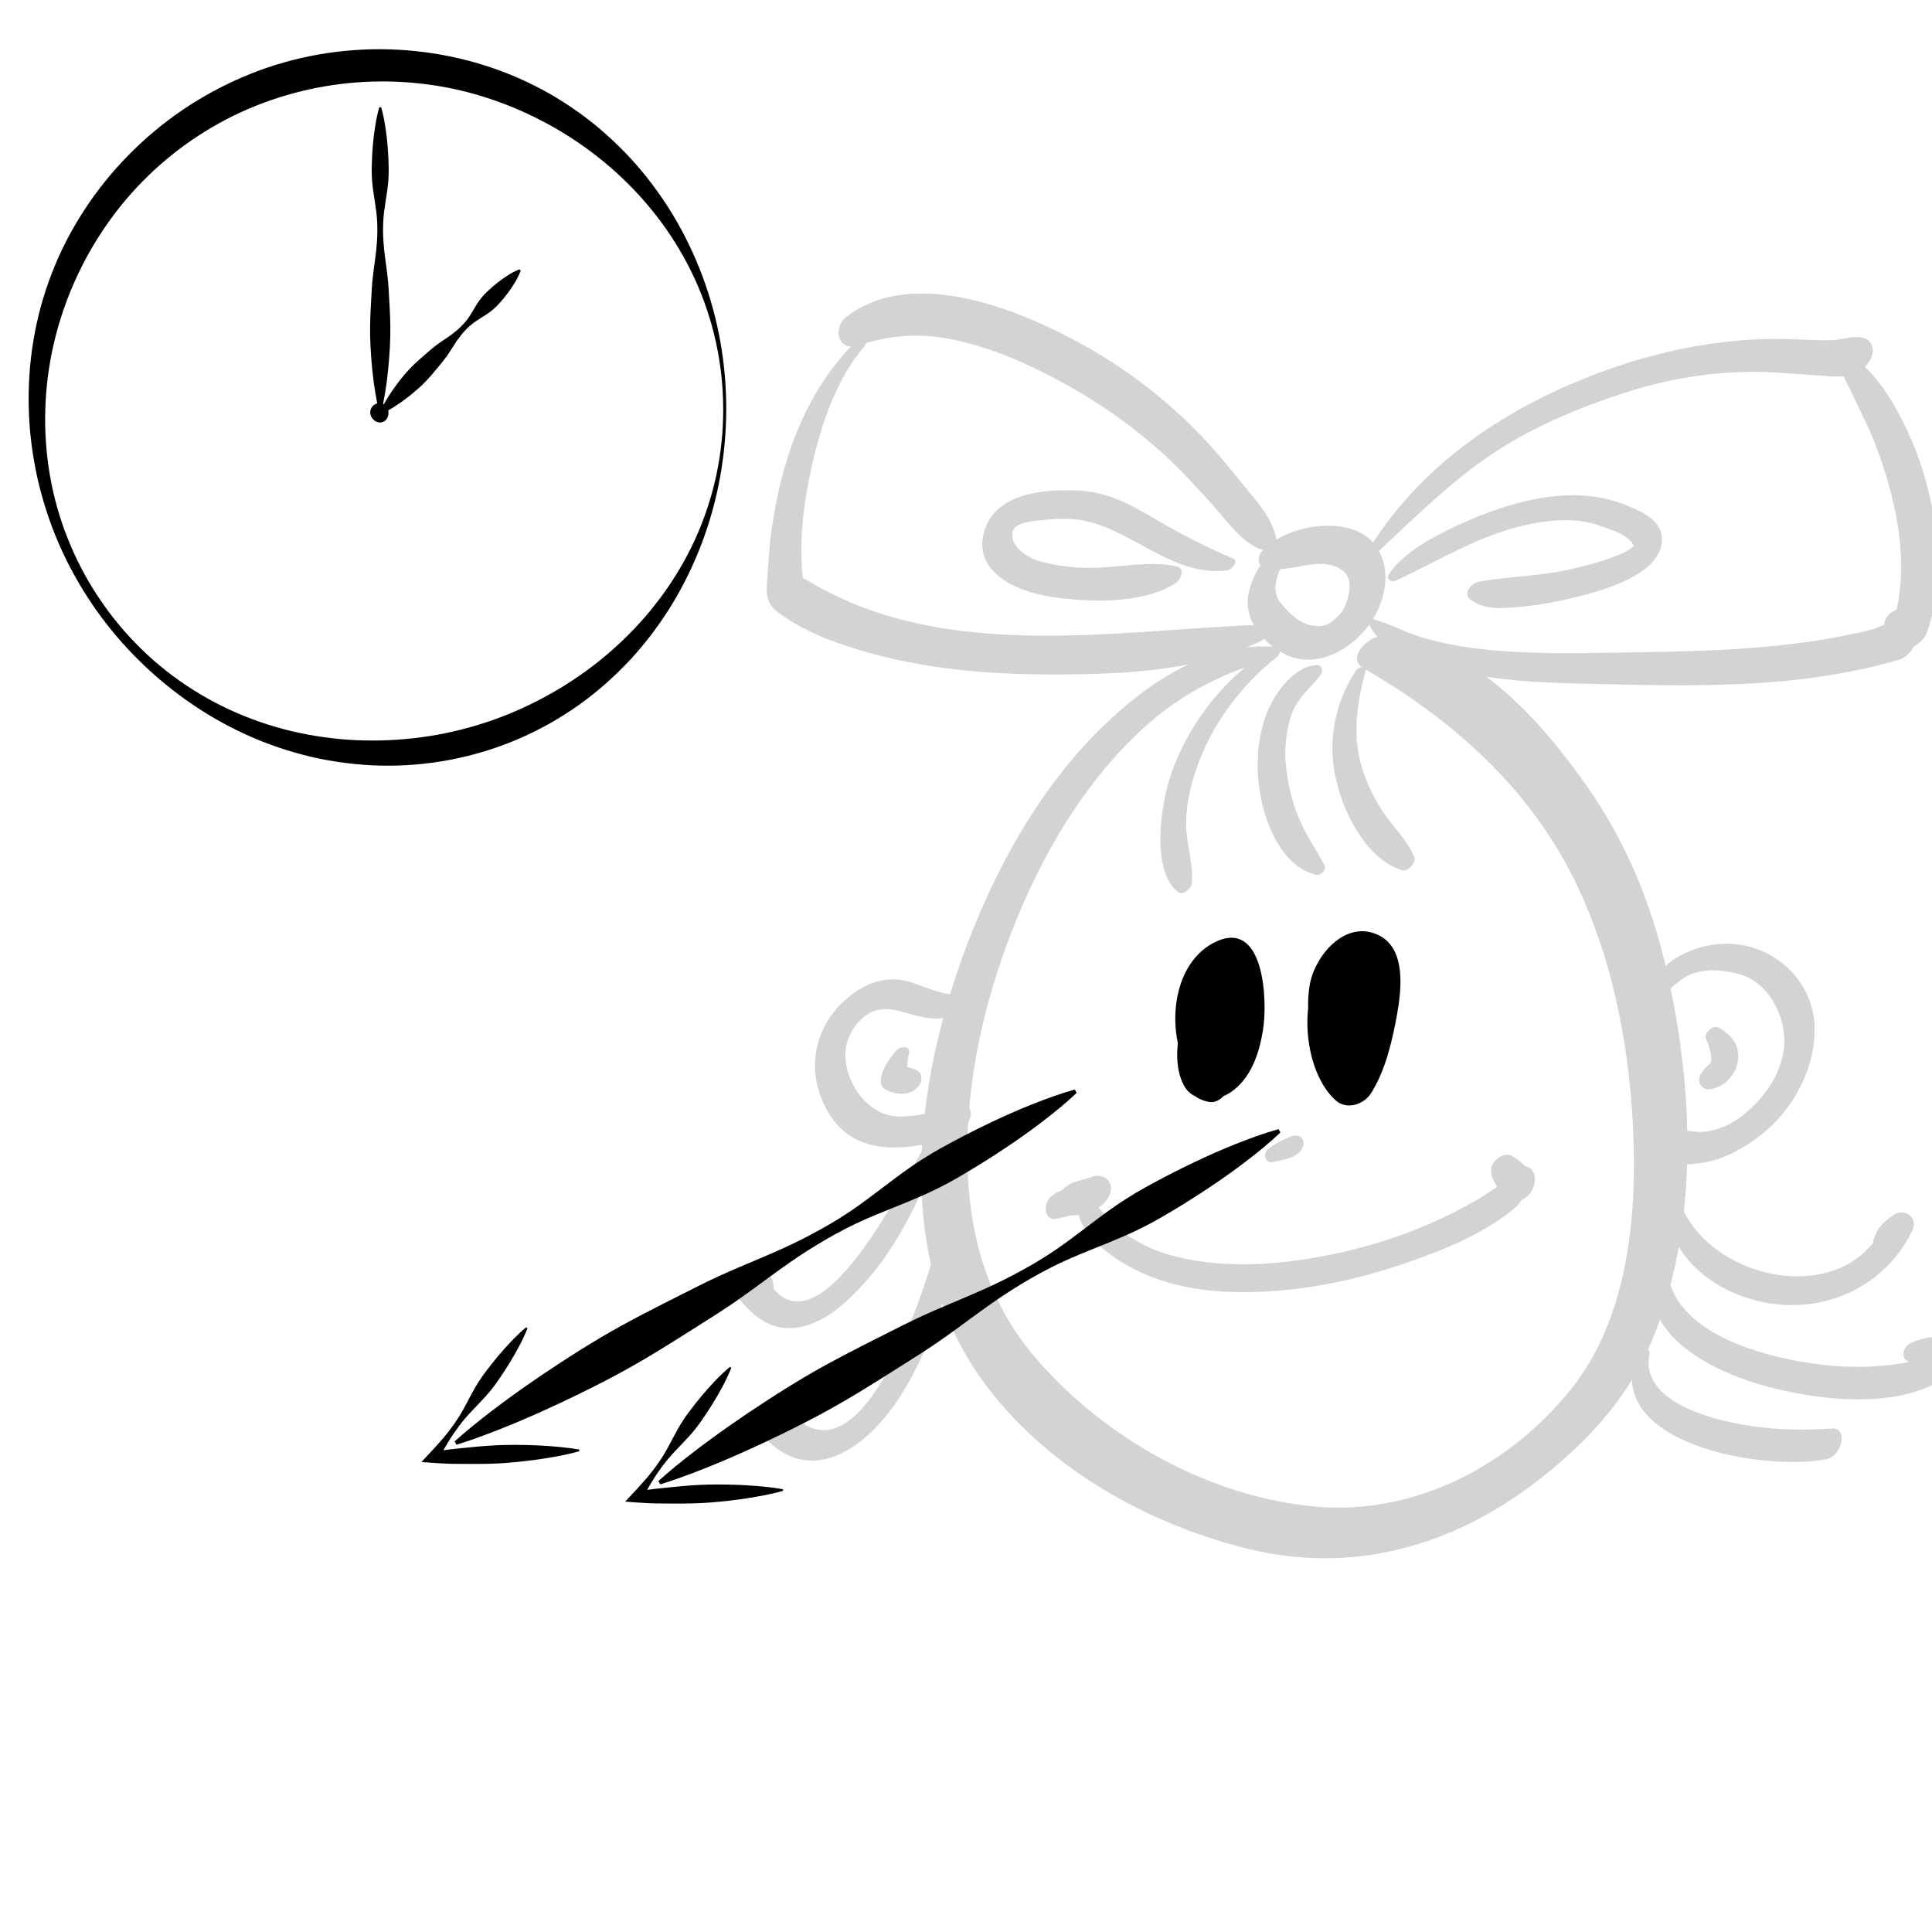 <?xml version="1.0" encoding="UTF-8" standalone="no"?>
<!DOCTYPE svg PUBLIC "-//W3C//DTD SVG 1.1//EN" "http://www.w3.org/Graphics/SVG/1.1/DTD/svg11.dtd">
<svg width="100%" height="100%" viewBox="0 0 1024 1024" version="1.1" xmlns="http://www.w3.org/2000/svg" xmlns:xlink="http://www.w3.org/1999/xlink" xml:space="preserve" xmlns:serif="http://www.serif.com/" style="fill-rule:evenodd;clip-rule:evenodd;stroke-linejoin:round;stroke-miterlimit:1.414;">
    <g id="girl_1_">
        <path d="M676.517,342.971C680.085,343.32 677.396,348.368 675.268,348.928C650.971,355.378 628.239,366.474 609.09,383.212C578.256,410.171 555.635,446.87 539.817,484.839C523.421,524.206 512.702,567.461 512.684,610.472C512.666,651.208 522.109,688.383 548.661,719.477C585.441,762.534 641.608,793.702 697.603,798.557C749.82,803.081 800.426,777.007 833.266,735.537C861.086,700.401 867.111,650.691 865.884,606.846C864.553,559.169 855.745,509.862 834.746,466.934C810.432,417.229 769.355,381.073 722.845,354.277C712.949,348.574 725.894,336.653 733.058,337.05C779.232,339.628 815.287,380.161 840.787,416.251C862.062,446.351 875.781,480.198 883.85,516.399C894.681,565.011 898.499,616.676 888.835,665.878C884.46,688.134 877.472,710.078 866.004,729.59C852.862,751.955 833.49,770.772 813.12,786.236C768.834,819.847 716.572,834.274 662.181,821.078C608.35,808.012 553.704,777.661 520.384,731.226C471.283,662.801 485.82,567.257 515.394,493.435C531.313,453.702 553.367,415.581 583.802,385.725C608.349,361.648 641.171,339.512 676.517,342.971Z" style="fill:rgb(211,211,211);fill-rule:nonzero;"/>
        <path d="M691.899,283.569C684.16,290.187 670.183,308.956 678.7,319.531C682.6,324.374 688.048,329.8 694.257,331.281C699.116,332.445 702.311,331.739 704.927,330.171C707.236,328.787 710.689,325.369 711.915,323.095C715.546,316.348 717.367,306.599 711.771,302.517C698.806,293.054 682.927,305.646 669.182,300.203C666.162,299.004 667.058,294.3 668.663,292.395C680.575,278.267 716.835,271.507 729.34,289.519C738.625,302.893 733.746,321.641 723.974,333.375C712.902,346.67 694.462,355.246 678.411,345.353C667.997,338.933 658.899,327.317 661.872,314.134C665.401,298.49 676.922,287.173 690.99,281.162C692.638,280.457 692.932,282.682 691.899,283.569Z" style="fill:rgb(211,211,211);fill-rule:nonzero;"/>
        <path d="M728.299,294.401C726.093,296.452 723.485,294.421 725.095,291.788C754.867,242.969 804.539,212.042 856.846,194.287C884.599,184.866 914.282,179.398 943.582,179.634C952.581,179.708 961.615,180.568 970.615,180.327C976.177,180.18 982.827,177.626 987.316,179.068C984.223,180.109 981.132,181.151 978.039,182.193C976.956,183.806 975.871,185.419 974.788,187.031C975.491,182.568 979.689,179.848 983.637,179.059C986.157,178.559 989.288,178.977 991.002,181.179C994.533,185.703 991.61,191.41 988.15,194.857C982.316,200.657 973.985,199.708 966.574,199.207C958.136,198.637 949.697,197.95 941.254,197.434C914.538,195.801 886.806,199.828 861.337,208.114C835.358,216.558 810.088,227.181 787.456,242.946C766.025,257.871 747.454,276.627 728.299,294.401Z" style="fill:rgb(211,211,211);fill-rule:nonzero;"/>
        <path d="M671.531,292.187C659.507,289.515 651.599,277.598 643.67,268.71C634.898,258.873 625.963,249.06 616.203,240.237C600.724,226.245 583.986,214.316 565.842,204.23C546.844,193.667 526.654,184.492 505.376,180.065C486.853,176.209 472.151,177.63 454.328,183.152C444.092,186.323 441.161,173.698 448.572,167.967C483.756,140.761 540.371,164.11 574.067,182.793C592.929,193.249 610.339,205.932 626.248,220.671C637.854,231.431 648.113,243.393 657.99,255.814C665.386,265.111 675.495,275.132 676.673,287.562C676.909,290.085 673.922,292.713 671.531,292.187Z" style="fill:rgb(211,211,211);fill-rule:nonzero;"/>
        <path d="M458.132,183.593C443.944,199.736 435.526,224.124 430.755,244.948C425.915,266.089 422.927,288.361 425.957,309.991C424.837,308.095 423.713,306.201 422.591,304.308C495.532,351.977 586.972,334.249 668.111,331.143C673.438,330.941 672.236,337.874 668.573,339.623C638.393,354.039 604.989,356.751 571.988,357.378C534.939,358.083 496.692,356.141 460.788,346.038C445.546,341.755 430.076,336.405 416.686,327.59C408.121,321.953 405.655,319.18 406.534,308.486C407.278,299.426 407.605,290.351 408.874,281.336C414.282,243.04 426.734,207.557 454.175,180.375C456.685,177.892 460.724,180.653 458.132,183.593Z" style="fill:rgb(211,211,211);fill-rule:nonzero;"/>
        <path d="M975.953,185.986C981.939,189.929 986.883,192.303 991.893,197.961C996.262,202.888 999.904,207.965 1003.25,213.682C1010.71,226.475 1016.64,240.138 1020.6,254.507C1027.84,280.738 1030.57,309.472 1021.2,335.507C1019.41,340.503 1010.33,347.001 1005.18,342.979C1000.64,339.434 999.885,337.785 998.797,332.029C997.779,326.631 1004.75,321.995 1009.24,322.617C1011.71,322.917 1014.16,323.287 1016.6,323.722C1012,326.474 1007.39,329.227 1002.79,331.981C1010.73,308.621 1007.93,281.814 1001.49,258.428C998.105,246.128 993.866,233.882 988.23,222.464C983.121,212.11 978.163,200.064 971.807,190.554C970.298,188.29 973.617,184.442 975.953,185.986Z" style="fill:rgb(211,211,211);fill-rule:nonzero;"/>
        <path d="M727.654,328.113C736.597,330.523 744.956,335.302 753.957,337.933C763.328,340.668 772.964,342.562 782.643,343.747C803.895,346.349 825.356,346.372 846.731,346.039C900.77,345.208 953.011,345.564 1005.51,330.062C1004.96,336.79 1004.41,343.514 1003.86,350.239C997.416,350.633 990.23,352.578 984.394,348.97C981.702,347.298 982.327,343.892 983.908,341.648C989.606,333.534 998.707,330.139 1008.19,329.509C1021.92,328.595 1015.76,347.01 1006.54,349.686C950.871,365.829 894.996,363.604 837.847,362.33C815.45,361.829 792.731,360.635 770.805,355.597C756.155,352.231 732.265,346.265 725.451,330.522C724.945,329.352 726.532,327.819 727.654,328.113Z" style="fill:rgb(211,211,211);fill-rule:nonzero;"/>
        <path d="M676.899,348.097C659.357,361.829 644.273,381.302 636.003,402.344C631.663,413.395 628.467,425.527 628.69,437.548C628.883,447.899 632.694,458.214 631.635,468.418C631.364,471.054 626.851,474.814 624.32,472.78C615.26,465.508 614.495,449.726 615.23,438.734C616.121,425.384 619.121,412.333 624.685,400.177C635.612,376.319 652.322,357.143 674.123,343.351C677.611,341.148 679.9,345.756 676.899,348.097Z" style="fill:rgb(211,211,211);fill-rule:nonzero;"/>
        <path d="M697.818,352.543C700.832,352.487 701.538,355.613 699.864,357.807C694,365.528 686.972,370.212 684.027,380.183C681.379,389.149 680.585,398.443 681.759,407.757C683.074,418.125 685.703,428.209 690.202,437.63C693.734,445.032 698.38,451.584 702.067,458.821C703.278,461.194 699.762,464.217 697.616,463.691C675.267,458.213 666.222,425.298 666.577,404.984C666.786,393.031 668.849,381.484 674.749,371.049C679.215,363.141 688.172,352.728 697.818,352.543Z" style="fill:rgb(211,211,211);fill-rule:nonzero;"/>
        <path d="M718.924,355.114C720.145,353.324 724.454,352.814 723.624,356.024C719.02,373.965 716.371,391.438 722.681,409.434C725.918,418.672 730.372,427.151 736.289,434.892C740.989,441.036 746.404,446.607 749.444,453.834C750.896,457.279 746.172,462.321 742.743,461.168C723.476,454.691 711.533,429.936 707.61,410.847C703.683,391.712 707.998,371.094 718.924,355.114Z" style="fill:rgb(211,211,211);fill-rule:nonzero;"/>
        <path d="M647.073,509.024C643.985,521.406 642.809,537.728 643.707,550.446C643.945,553.802 644.061,557.562 645.734,560.583C646.378,561.749 646.238,560.212 644.511,561.451C641.169,563.839 644.151,560.861 644.903,558.754C645.842,556.122 646.456,553.285 646.882,550.52C647.97,543.449 648.299,536.082 647.12,528.984C646.731,526.586 646.161,524.097 645.091,521.903C643.842,519.373 643.269,520.885 645.554,520.411C651.547,519.182 647.052,521.47 647.03,526.808C647.016,530.618 647.188,534.433 647.916,538.184C648.983,543.655 650.701,549.861 654.448,554.046C647.796,555.463 641.141,556.878 634.49,558.305C642.344,548.885 642.441,538.056 636.914,527.317C644.233,526.712 651.552,526.101 658.871,525.496C644.973,541.54 658.379,560.854 650.281,578.322C648.671,581.802 644.636,584.801 640.734,584.035C612.984,578.596 627.264,528.763 639.532,514.767C645.092,508.438 656.428,502.925 661.497,512.948C670.696,531.154 666.835,553.892 653.348,568.772C648.925,573.655 639.119,580.181 633.392,573.029C617.335,552.972 619.126,512.474 643.038,499.819C670.203,485.441 672.006,530.466 669.371,546.258C667.316,558.62 663.024,571.438 652.495,578.786C644.746,584.198 632.238,584.486 627.36,575.053C617.575,556.122 630.817,523.841 641.5,507.945C642.946,505.788 648.028,505.228 647.073,509.024Z" style="fill:rgb(1,1,1);fill-rule:nonzero;"/>
        <path d="M704.872,507.608C707.508,505.111 714.737,503.97 714.636,509.566C714.348,526.489 710.337,551.9 725.737,563.792C719.614,566.649 713.483,569.509 707.357,572.367C714.029,560.367 721.709,534.261 716.589,520.943C715.143,517.184 719.515,517.353 719.805,515.98C718.836,520.64 719.086,525.384 719.809,530.083C720.918,537.294 723.754,548.729 726.533,553.398C718.777,556.016 711.02,558.621 703.263,561.231C705.742,554.818 709.085,548.353 707.633,541.256C715.99,539.511 724.339,537.763 732.702,536.014C727.359,545.048 723.697,555.229 719.435,564.841C717.197,569.883 708.528,574.352 705.38,567.779C699.418,555.328 701.851,543.058 708.419,531.372C713.772,521.855 731.023,513.467 734.113,529.238C736.704,542.451 732.079,553.759 727.294,565.842C723.341,575.816 708.599,581.555 702.474,571.031C694.862,557.95 691.719,537.455 694.082,522.564C696.643,506.423 713.425,486.797 731.082,495.857C745.362,503.18 742.798,524.807 740.406,538.001C737.864,552.012 734.342,567.167 726.772,579.305C722.831,585.624 713.724,588.325 708.029,583.304C690.234,567.582 686.935,524.6 704.872,507.608Z" style="fill:rgb(1,1,1);fill-rule:nonzero;"/>
        <path d="M563.671,637.949C565.893,640.873 572.924,633.807 568.844,638.094C569.311,637.56 569.299,637.594 568.799,638.193C568.382,638.891 567.854,639.483 567.375,640.136C567.806,638.079 568.234,636.02 568.668,633.963C569.482,636.853 568.834,639.313 567.082,641.71C564.459,638.645 561.843,635.584 559.223,632.518C562.332,630.904 565.539,629.606 568.775,628.29C571.298,627.265 574.458,626.408 576.597,624.852C580.165,622.249 586.568,622.58 588.317,627.272C590.245,632.418 586.203,637.499 582.274,640.087C576.8,643.692 568.69,645.084 563.286,643.667C557.1,642.045 558.643,634.581 562.516,631.221C561.784,632.488 562.315,631.978 564.102,629.677C565.081,628.813 566.145,628.093 567.293,627.509C569.035,626.541 570.844,626.052 572.734,625.57C574.846,625.028 576.892,624.413 578.973,623.77C578.487,629.732 577.999,635.695 577.516,641.658C575.099,641.598 572.009,642.992 569.585,643.663C566.386,644.553 563.231,645.393 559.958,645.952C552.573,647.212 553.168,637.092 557.418,633.838C559.759,632.049 562.418,630.448 565.458,631.315C563.868,631.646 562.281,631.979 560.69,632.313C561.184,631.989 561.668,631.656 562.161,631.333C563.842,630.604 564.212,630.427 563.272,630.801C563.448,630.71 563.62,630.623 563.795,630.532C565.041,629.95 566.322,629.267 567.735,629.33C570.575,629.452 572.502,630.978 571.915,634.145C571.369,637.127 566.184,641.246 563.671,637.949Z" style="fill:rgb(211,211,211);fill-rule:nonzero;"/>
        <path d="M790.484,622.505C789.813,619.344 790.844,616.556 793.239,614.405C795.354,612.496 798.733,611.174 801.425,612.652C805.367,614.828 808.76,618.642 812.088,621.715C806.683,624.904 801.276,628.093 795.875,631.279C795.735,628.944 795.408,631.976 797.04,633.578C798.919,634.267 800.79,634.95 802.67,635.641C802.623,635.641 802.577,635.646 802.53,635.647C804.05,635.147 805.565,634.648 807.083,634.143C807.663,633.725 808.237,633.303 808.815,632.882C809.853,631.484 810.89,630.086 811.934,628.693C811.886,628.804 811.851,628.921 811.807,629.035C809.834,634.531 800.481,639.73 795.91,634.387C791.228,628.908 797.7,620.423 803.146,618.905C801.397,619.704 800.895,619.919 801.651,619.568C803.064,618.727 804.579,618.228 806.202,618.064C808.237,617.898 810.615,618.427 811.969,620.131C813.215,621.702 813.611,623.498 813.51,625.476C813.291,629.799 811.078,633.423 807.377,635.592C804.372,637.349 799.833,638.048 797.293,635.039C795.635,633.077 794.351,630.59 793.114,628.353C792.067,626.446 790.939,624.656 790.484,622.505Z" style="fill:rgb(211,211,211);fill-rule:nonzero;"/>
        <path d="M575.43,633.887C582.768,638.898 587.453,647.436 594.759,652.773C602.566,658.48 611.281,662.812 620.573,665.324C641.309,670.932 663.29,671.098 684.475,668.423C724.25,663.403 762.621,650.185 796.137,627.628C797.134,632.546 798.126,637.471 799.121,642.387C793.734,644.488 787.619,644.782 781.883,644.85C776.718,644.913 778.645,639.127 781.467,637.178C786.241,633.885 791.078,630.424 796.143,627.628C805.42,622.505 810.922,633.482 803.317,639.912C787.679,653.129 767.167,661.685 748.207,668.385C725.02,676.579 700.662,682.356 676.156,684.178C653.635,685.853 630.273,684.876 609.033,676.252C594.094,670.188 571.229,656.446 570.476,637.542C570.392,635.424 573.326,632.449 575.43,633.887Z" style="fill:rgb(211,211,211);fill-rule:nonzero;"/>
        <path d="M512.154,531.544C504.212,543.583 491.135,539.999 479.671,536.677C470.169,533.926 462.827,533.471 455.342,541.363C449.832,547.172 447.107,555.125 448.316,563.21C450.581,578.391 462.761,592.687 478.557,591.805C484.88,591.452 491.141,590.507 497.206,588.578C499.38,587.882 501.569,587.168 503.718,586.374C504.403,586.111 505.089,585.872 505.788,585.659C509.379,584.729 508.596,585.33 503.441,587.462C502.375,589.748 501.3,592.04 500.233,594.33C501.401,596.589 501.54,597.167 500.656,596.077C497.915,593.051 501.064,588.19 503.851,586.647C509.518,583.517 517.384,586.313 513.63,594.011C510.045,601.357 501.125,603.937 493.887,605.642C473.575,610.427 451.115,610.255 438.984,589.565C426.123,567.629 431.317,542.329 451.498,527.13C460.499,520.357 470.73,517.081 481.775,520.32C491.307,523.116 500.153,528.303 510.347,526.897C513.225,526.502 513.318,529.779 512.154,531.544Z" style="fill:rgb(211,211,211);fill-rule:nonzero;"/>
        <path d="M882.363,526.276C881.118,527.211 877.675,528.602 877.088,525.987C875.282,518.007 883.78,510.061 890.06,506.705C899.585,501.615 910.248,499.226 920.988,500.548C942.512,503.194 961.133,520.981 961.749,544.142C962.351,566.539 950.065,588.824 932.683,602.037C923.954,608.665 914.491,614.087 903.679,616.068C895.695,617.527 881.894,618.771 878.007,609.63C876.294,605.588 880.474,600.568 884.096,599.592C891.159,597.681 897.823,600.95 905.031,599.678C911.586,598.527 918.281,595.561 923.54,591.347C934.777,582.339 944.29,569.531 945.612,554.485C946.993,538.792 937.181,520.358 921.638,516.218C914.366,514.28 906.083,513.389 898.722,515.53C891.428,517.65 888.142,521.929 882.363,526.276Z" style="fill:rgb(211,211,211);fill-rule:nonzero;"/>
        <path d="M911.164,544.76C917.157,548.281 921.469,552.823 921.287,560.383C921.09,568.897 914.23,576.368 906.088,577.339C903.316,577.675 900.787,575.746 900.637,572.829C900.493,570.088 902.033,568.056 903.742,566.175C905.501,564.249 907.241,563.738 907.037,561.139C906.764,557.657 905.816,554.06 904.289,550.957C902.582,547.481 908.107,542.964 911.164,544.76Z" style="fill:rgb(211,211,211);fill-rule:nonzero;"/>
        <path d="M474.729,557.123C476.635,554.628 482.9,553.564 481.738,558.484C480.917,561.964 480.615,565.218 480.792,568.784C480.007,567.456 479.219,566.123 478.43,564.794C480.893,565.768 483.832,566.073 486.155,567.361C489.082,568.989 488.788,572.908 487.115,575.299C483,581.188 474.658,580.454 469.141,577.386C466.987,576.191 466.639,573.919 466.92,571.659C467.625,565.985 471.425,561.45 474.729,557.123Z" style="fill:rgb(211,211,211);fill-rule:nonzero;"/>
        <path d="M495.493,603.243C497.236,614.405 490.392,627.94 485.707,637.523C478.38,652.523 469.641,667.222 458.512,679.604C449.273,689.889 438.284,700.373 424.484,703.286C410.103,706.321 399.902,698.673 391.159,687.773C388.722,684.737 390.076,681.071 391.88,678.163C392.169,677.688 392.464,677.211 392.759,676.734C395.184,672.825 400.468,670.964 404.588,672.703C407.908,674.105 409.717,678.196 410.078,681.633C410.382,684.539 408.067,687.174 405.863,688.583C405.396,688.883 404.929,689.181 404.462,689.478C402.357,690.824 399.083,691.476 396.82,690.114C396.342,689.823 391.342,687.019 395.299,688.382C398.64,686.822 401.977,685.263 405.323,683.705C404.943,684.135 404.569,684.566 404.195,684.995C404.75,682.33 405.305,679.667 405.861,677.002C432.524,725.567 481.715,621.382 492.132,603.523C492.811,602.351 495.16,601.113 495.493,603.243Z" style="fill:rgb(211,211,211);fill-rule:nonzero;"/>
        <path d="M499.101,649.053C499.493,647.196 503.255,644.558 504.215,647.364C508.601,660.205 503.993,675.319 500.301,687.761C494.916,705.912 487.447,723.794 477.346,739.73C460.911,765.656 431.118,789.604 404.896,761.626C400.445,756.874 406.635,748.435 411.574,747.34C412.351,747.16 413.13,746.988 413.91,746.819C416.269,746.29 419.785,745.838 421.428,748.328C424.09,752.357 424.051,755.682 422.322,760.158C421.49,762.296 419.151,763.887 416.972,764.111C416.192,764.192 411.56,763.314 412.406,763.132C414.631,758.368 416.86,753.609 419.082,748.844C458.214,791.192 493.736,674.672 499.101,649.053Z" style="fill:rgb(211,211,211);fill-rule:nonzero;"/>
        <path d="M887.441,623.296C890.45,675.49 975.513,698.426 998.536,649.452C1001.88,652.212 1005.22,654.967 1008.57,657.725C1005.19,659.355 1001.9,660.872 998.31,661.938C995.456,662.777 991.886,661.042 992.901,657.452C994.671,651.179 998.262,647.615 1003.47,644.046C1009.48,639.942 1016.92,645.259 1013.51,652.32C998.808,682.729 965.434,697.047 933.466,689.945C902.22,683.006 878.761,659.135 881.41,625.276C881.641,622.357 887.195,619.099 887.441,623.296Z" style="fill:rgb(211,211,211);fill-rule:nonzero;"/>
        <path d="M883.417,670.368C884.287,701.638 922.107,714.836 946.531,720.129C962.912,723.684 979.782,725.391 996.508,723.96C1007.54,723.013 1021.11,721.539 1029.28,712.982C1029.57,717.548 1029.85,722.115 1030.13,726.681C1023.56,724.892 1016.28,725.118 1010.53,721.056C1007.17,718.681 1009.26,713.653 1012.4,712.093C1020.71,707.975 1028.83,707.669 1037.73,710.138C1044.84,712.11 1042.42,719.842 1038.58,723.839C1014.8,748.494 966.527,742.807 937.273,735.073C910.056,727.875 865.946,708.022 877.517,671.591C878.215,669.41 883.306,666.312 883.417,670.368Z" style="fill:rgb(211,211,211);fill-rule:nonzero;"/>
        <path d="M866.797,718.715C867.971,715.177 875.165,712.547 874.14,718.098C870.155,739.783 898.437,749.367 913.949,753.086C932.553,757.544 950.894,758.459 969.857,757.248C968.048,762.695 966.226,768.141 964.415,773.59C960.365,772.861 956.987,772.45 955.127,768.422C954.103,766.2 955.774,763.535 957.279,762.087C960.899,758.6 965.108,758.028 969.865,757.252C980.296,755.552 976.24,771.545 968.556,773.247C938.321,779.954 850.783,766.878 866.797,718.715Z" style="fill:rgb(211,211,211);fill-rule:nonzero;"/>
        <path d="M736.5,303.753C744.743,292.276 759.531,284.528 771.861,278.778C787.013,271.715 802.981,265.911 819.54,263.555C834.267,261.462 848.173,262.224 862.075,267.866C869.16,270.745 879.871,275.141 880.77,284.301C882.593,302.717 853.565,311.646 840.758,315.068C829.205,318.159 817.269,320.683 805.349,321.693C796.418,322.45 786.969,323.502 779.438,317.786C775.022,314.439 779.933,309.024 783.802,308.321C799.637,305.445 815.872,305.427 831.694,301.869C840.103,299.977 848.66,297.893 856.666,294.577C859.378,293.456 862.566,292.239 864.836,290.305C866.592,288.813 865.761,288.636 866.213,289.938C863.96,283.469 853.421,280.601 847.913,278.614C836.173,274.389 822.861,275.378 810.854,277.81C784.708,283.104 763.653,296.691 739.889,307.724C736.937,309.089 734.369,306.718 736.5,303.753Z" style="fill:rgb(211,211,211);fill-rule:nonzero;"/>
        <path d="M650.499,302.289C623.507,305.914 602.227,283.02 577.384,276.589C569.795,274.624 561.522,274.704 553.766,275.547C550.01,275.959 538.649,276.443 537.01,281.081C534.215,289.006 544.397,295.477 550.232,297.207C558.968,299.796 568.142,300.881 577.225,300.985C592.286,301.159 608.885,296.86 623.558,300.169C628.64,301.314 625.698,307.409 622.835,309.231C605.178,320.469 576.349,319.273 556.475,316.231C539.256,313.592 513.849,302.978 522.27,279.848C529.381,260.316 555.926,259.132 572.853,260.103C586.906,260.914 599.135,267.324 611.182,274.451C624.976,282.61 638.689,289.784 653.44,295.919C656.99,297.395 652.604,302.008 650.499,302.289Z" style="fill:rgb(211,211,211);fill-rule:nonzero;"/>
        <path d="M672.502,608.69C674.921,606.885 677.21,605.445 679.965,604.251C679.918,604.272 681.817,603.408 680.864,603.866C681.287,603.675 681.694,603.467 682.109,603.25C683.553,602.521 684.854,602.057 686.466,601.902C688.733,601.692 690.789,603.168 690.916,605.591C691.021,607.689 689.857,609.678 688.376,611.023C684.734,614.333 679.724,614.619 675.215,615.856C670.458,617.164 668.853,611.416 672.502,608.69Z" style="fill:rgb(211,211,211);fill-rule:nonzero;"/>
    </g>
    <g id="Layer_5">
        <path d="M384.915,216.877C384.88,240.823 380.641,264.799 372.155,287.403C367.91,298.699 362.647,309.672 356.328,320.074C349.998,330.465 342.657,340.312 334.342,349.339C325.992,358.323 316.771,366.592 306.684,373.727C301.653,377.31 296.405,380.595 291.02,383.645C285.605,386.642 280.051,389.408 274.347,391.833C251.524,401.583 226.63,406.321 201.832,405.785L199.596,405.725L197.247,405.635C195.696,405.553 194.161,405.457 192.619,405.34C189.541,405.107 186.469,404.799 183.408,404.416C177.289,403.638 171.204,402.615 165.213,401.199C153.225,398.407 141.553,394.432 130.428,389.359C108.151,379.234 88.104,364.837 71.186,347.559C54.264,330.264 40.556,309.906 30.955,287.667C28.555,282.108 26.427,276.427 24.585,270.649C22.706,264.883 21.089,259.024 19.776,253.09C17.177,241.206 15.586,229.111 15.254,216.842C14.897,204.688 15.716,192.361 17.75,180.248C18.768,174.186 20.079,168.163 21.702,162.216C23.352,156.278 25.3,150.413 27.534,144.654C36.477,121.606 50.309,100.425 67.665,82.659C76.344,73.773 85.894,65.713 96.168,58.674C106.449,51.649 117.434,45.627 128.918,40.738C151.869,30.896 176.927,25.978 201.876,26.085C226.825,26.206 251.788,31.343 274.601,41.3C280.304,43.786 285.854,46.602 291.259,49.653C296.64,52.747 301.874,56.08 306.897,59.699C316.96,66.912 326.173,75.217 334.5,84.247C342.804,93.306 350.13,103.178 356.459,113.582C359.62,118.787 362.52,124.137 365.143,129.604C367.793,135.057 370.151,140.637 372.279,146.288C380.758,168.915 384.967,192.913 384.918,216.87L384.918,216.877L384.915,216.877ZM383.316,216.872C383.299,193.112 378.135,169.386 368.294,147.942C358.487,126.465 344.112,107.371 326.98,91.767C309.839,76.129 289.917,63.954 268.664,55.621C258.027,51.464 247.034,48.273 235.837,46.197C224.637,44.151 213.261,43.088 201.877,43.175C179.109,43.25 156.441,47.703 135.322,56.183C124.765,60.432 114.62,65.733 105.076,71.981C95.523,78.213 86.552,85.372 78.359,93.355C45.559,125.289 25.365,170.163 24.014,216.9C23.302,240.125 27.182,263.784 35.974,285.588C44.631,307.442 58.005,327.477 74.836,343.912C91.649,360.388 111.995,373.072 133.81,381.205C144.723,385.273 155.996,388.249 167.413,390.084C173.125,390.982 178.856,391.696 184.61,392.074C187.486,392.269 190.365,392.394 193.243,392.449C194.681,392.476 196.126,392.485 197.556,392.48L199.68,392.472L201.917,392.441C224.836,391.938 247.666,387.304 268.914,378.732C290.158,370.15 310.027,357.846 327.135,342.132C335.689,334.287 343.567,325.612 350.507,316.177C357.461,306.754 363.522,296.597 368.414,285.853C378.25,264.386 383.383,240.638 383.315,216.868L383.315,216.872L383.316,216.872Z" style="fill-rule:nonzero;"/>
        <path d="M202.02,56.85C203.004,60.218 203.653,63.586 204.2,66.954C204.739,70.322 205.129,73.69 205.415,77.058C205.701,80.426 205.892,83.794 205.969,87.162C206.088,90.53 206.017,93.898 205.691,97.266C205.047,104.002 203.427,110.738 203.134,117.474C202.792,124.21 203.294,130.946 204.258,137.682C204.711,141.05 205.217,144.418 205.534,147.786C205.907,151.154 206.052,154.522 206.247,157.89C206.629,164.626 207.024,171.363 206.86,178.099C206.686,184.834 206.223,191.571 205.471,198.306C205.092,201.675 204.657,205.042 204.076,208.411C203.53,211.778 202.891,215.146 202.019,218.515L201.019,218.515C200.147,215.147 199.508,211.779 198.962,208.411C198.382,205.042 197.946,201.675 197.567,198.306C196.815,191.571 196.352,184.834 196.178,178.099C196.014,171.363 196.409,164.626 196.791,157.89C196.986,154.522 197.131,151.154 197.504,147.786C197.821,144.418 198.327,141.05 198.78,137.682C199.744,130.946 200.246,124.209 199.904,117.474C199.611,110.738 197.991,104.002 197.347,97.266C197.021,93.898 196.95,90.53 197.069,87.162C197.146,83.794 197.337,80.426 197.623,77.058C197.909,73.69 198.299,70.322 198.838,66.954C199.385,63.586 200.033,60.218 201.018,56.85L202.02,56.85Z" style="fill-rule:nonzero;"/>
        <path d="M275.983,143.446C275.154,145.723 274.067,147.748 272.921,149.717C271.766,151.677 270.503,153.532 269.166,155.315C267.83,157.099 266.426,158.815 264.939,160.452C263.492,162.128 261.89,163.652 260.116,165.009C256.57,167.726 252.331,169.767 249.032,172.723C245.711,175.658 242.984,179.171 240.593,183.011C239.379,184.913 238.191,186.841 236.891,188.659C235.602,190.487 234.174,192.182 232.77,193.899C229.961,197.335 227.159,200.772 223.963,203.831C220.764,206.885 217.332,209.712 213.717,212.361C210.084,214.991 206.295,217.471 201.996,219.455L201.279,218.758C203.145,214.406 205.523,210.553 208.054,206.85C210.605,203.164 213.339,199.658 216.304,196.377C219.276,193.101 222.638,190.206 225.995,187.307C227.673,185.857 229.329,184.384 231.122,183.046C232.905,181.697 234.8,180.457 236.669,179.192C240.442,176.698 243.882,173.878 246.726,170.478C249.593,167.101 251.519,162.808 254.138,159.19C255.448,157.38 256.928,155.738 258.564,154.246C260.161,152.716 261.838,151.265 263.585,149.882C265.331,148.498 267.151,147.186 269.079,145.978C271.017,144.78 273.012,143.638 275.265,142.748L275.983,143.446Z" style="fill-rule:nonzero;"/>
        <g>
            <circle cx="201.187" cy="218.851" r="4.667" style="fill:rgb(1,1,1);"/>
            <path d="M205.903,218.851C205.893,220.071 205.555,221.357 204.709,222.372C203.887,223.403 202.53,224.007 201.177,223.933C199.853,223.865 198.624,223.183 197.773,222.265C196.908,221.347 196.334,220.156 196.248,218.843C196.143,217.564 196.617,216.183 197.557,215.218C198.481,214.238 199.809,213.63 201.203,213.651C202.534,213.662 203.912,214.274 204.722,215.318C205.559,216.344 205.905,217.628 205.903,218.851ZM205.803,218.851C205.814,217.626 205.152,216.482 204.254,215.784C203.34,215.091 202.289,214.696 201.173,214.718C200.119,214.728 199.018,215.126 198.219,215.884C197.419,216.642 196.887,217.69 196.793,218.858C196.695,219.995 197.129,221.232 198.001,222.038C198.873,222.857 200.072,223.184 201.197,223.102C202.291,223.039 203.363,222.637 204.263,221.93C205.156,221.222 205.825,220.079 205.803,218.851Z" style="fill-rule:nonzero;"/>
        </g>
    </g>
    <g id="Layer_3">
        <path d="M570.653,579.217C564.786,584.83 558.563,589.82 552.259,594.666C545.943,599.489 539.478,604.053 532.912,608.435C526.348,612.82 519.685,617.037 512.914,621.056C509.539,623.086 506.149,625.088 502.677,626.946C500.947,627.884 499.195,628.787 497.427,629.659C495.672,630.555 493.888,631.399 492.096,632.231C477.763,638.879 462.473,643.842 448.479,651.09C441.454,654.663 434.672,658.666 428.007,662.875C421.338,667.076 414.912,671.706 408.504,676.367C405.305,678.708 402.124,681.079 398.908,683.388C395.704,685.719 392.491,688.034 389.229,690.262C382.728,694.76 376.038,698.924 369.378,703.141C356.061,711.58 342.749,720.03 328.899,727.531C321.978,731.288 314.967,734.886 307.878,738.347C300.807,741.839 293.655,745.191 286.436,748.422C279.218,751.655 271.926,754.76 264.529,757.679C257.127,760.587 249.652,763.368 241.941,765.735L240.954,763.995C246.94,758.59 253.161,753.599 259.455,748.736C265.754,743.883 272.159,739.215 278.637,734.677C285.114,730.137 291.659,725.718 298.284,721.439C304.89,717.127 311.576,712.955 318.351,708.94C331.893,700.898 345.974,693.803 360.049,686.7C367.086,683.146 374.091,679.538 381.287,676.264C384.873,674.607 388.508,673.035 392.152,671.481C395.784,669.904 399.451,668.389 403.1,666.844C410.388,663.734 417.659,660.591 424.685,657.021C431.717,653.459 438.632,649.691 445.302,645.493C458.701,637.197 470.803,626.617 483.863,617.722C485.495,616.611 487.136,615.512 488.805,614.465C490.461,613.395 492.133,612.354 493.827,611.35C497.202,609.322 500.66,607.438 504.133,605.582C511.058,601.83 518.093,598.275 525.224,594.889C532.355,591.499 539.586,588.291 546.967,585.342C554.36,582.418 561.835,579.635 569.665,577.477L570.653,579.217Z" style="fill-rule:nonzero;"/>
        <path d="M279.572,704.035C276.885,710.805 273.401,716.998 269.701,723.036C267.829,726.039 265.892,728.995 263.871,731.89C261.87,734.799 259.678,737.571 257.301,740.209C254.935,742.855 252.397,745.377 249.959,747.972C247.515,750.562 245.206,753.248 243.103,756.085C240.999,758.92 239.017,761.844 237.195,764.882C235.365,767.915 233.662,771.041 231.948,774.158L229.45,769.548C232.658,769.007 235.868,768.505 239.084,768.122C242.3,767.756 245.521,767.47 248.739,767.145C255.176,766.496 261.617,765.951 268.081,765.851C274.543,765.738 281.017,765.858 287.502,766.219C293.99,766.634 300.481,767.136 307.005,768.306L307.048,769.204C300.665,770.99 294.251,772.108 287.832,773.141C281.411,774.118 274.978,774.855 268.535,775.358C262.092,775.875 255.627,775.946 249.158,775.913C245.923,775.897 242.691,775.919 239.454,775.861C236.216,775.786 232.973,775.592 229.728,775.36L223.372,774.905L227.231,770.75C229.652,768.144 232.084,765.545 234.388,762.854C236.701,760.169 238.853,757.37 240.884,754.481C242.916,751.594 244.742,748.557 246.432,745.423C248.129,742.294 249.725,739.092 251.495,736.015C253.253,732.93 255.196,729.978 257.329,727.163C259.443,724.335 261.641,721.567 263.904,718.847C268.473,713.438 273.258,708.184 278.841,703.506L279.572,704.035Z" style="fill-rule:nonzero;"/>
        <path d="M678.647,600.216C672.78,605.829 666.557,610.819 660.254,615.665C653.938,620.488 647.473,625.052 640.908,629.434C634.342,633.819 627.681,638.036 620.91,642.055C617.535,644.085 614.144,646.087 610.672,647.945C608.942,648.883 607.19,649.786 605.422,650.658C603.666,651.554 601.883,652.398 600.092,653.23C585.758,659.878 570.469,664.841 556.475,672.089C549.45,675.662 542.667,679.665 536.002,683.874C529.334,688.075 522.908,692.705 516.5,697.366C513.301,699.707 510.12,702.078 506.903,704.387C503.699,706.718 500.486,709.033 497.224,711.261C490.723,715.759 484.033,719.923 477.373,724.14C464.056,732.579 450.744,741.029 436.894,748.53C429.973,752.287 422.962,755.885 415.873,759.346C408.802,762.838 401.65,766.19 394.431,769.421C387.213,772.654 379.921,775.759 372.524,778.678C365.122,781.586 357.647,784.367 349.936,786.734L348.949,784.994C354.935,779.589 361.156,774.598 367.45,769.735C373.749,764.882 380.154,760.214 386.632,755.676C393.109,751.136 399.654,746.717 406.279,742.438C412.885,738.126 419.571,733.954 426.346,729.939C439.888,721.897 453.969,714.802 468.044,707.699C475.081,704.145 482.086,700.537 489.282,697.263C492.868,695.606 496.503,694.034 500.147,692.48C503.779,690.903 507.446,689.388 511.095,687.843C518.383,684.733 525.654,681.59 532.68,678.02C539.712,674.458 546.626,670.69 553.297,666.492C566.696,658.196 578.798,647.616 591.859,638.721C593.49,637.61 595.13,636.511 596.8,635.464C598.456,634.394 600.128,633.353 601.821,632.349C605.196,630.321 608.655,628.437 612.128,626.581C619.052,622.829 626.089,619.274 633.22,615.888C640.351,612.498 647.581,609.29 654.962,606.341C662.355,603.417 669.829,600.634 677.659,598.476L678.647,600.216Z" style="fill-rule:nonzero;"/>
        <path d="M387.567,725.034C384.88,731.804 381.396,737.997 377.696,744.035C375.824,747.038 373.887,749.994 371.866,752.889C369.865,755.798 367.673,758.57 365.296,761.208C362.93,763.854 360.392,766.376 357.954,768.971C355.51,771.561 353.201,774.247 351.098,777.084C348.994,779.919 347.012,782.843 345.19,785.881C343.36,788.914 341.657,792.04 339.943,795.157L337.445,790.547C340.653,790.006 343.863,789.504 347.079,789.121C350.295,788.755 353.516,788.469 356.734,788.144C363.171,787.495 369.612,786.95 376.076,786.85C382.538,786.737 389.012,786.857 395.497,787.218C401.985,787.633 408.476,788.135 415,789.305L415.043,790.203C408.66,791.989 402.246,793.107 395.827,794.14C389.406,795.117 382.973,795.854 376.53,796.357C370.087,796.874 363.622,796.945 357.153,796.912C353.918,796.896 350.686,796.918 347.449,796.86C344.211,796.785 340.968,796.591 337.723,796.359L331.367,795.904L335.226,791.749C337.647,789.143 340.079,786.544 342.383,783.853C344.696,781.168 346.848,778.369 348.879,775.48C350.911,772.593 352.737,769.556 354.427,766.422C356.124,763.293 357.72,760.091 359.49,757.014C361.248,753.929 363.191,750.977 365.324,748.162C367.438,745.334 369.636,742.566 371.899,739.846C376.468,734.437 381.253,729.183 386.836,724.505L387.567,725.034Z" style="fill-rule:nonzero;"/>
    </g>
</svg>

